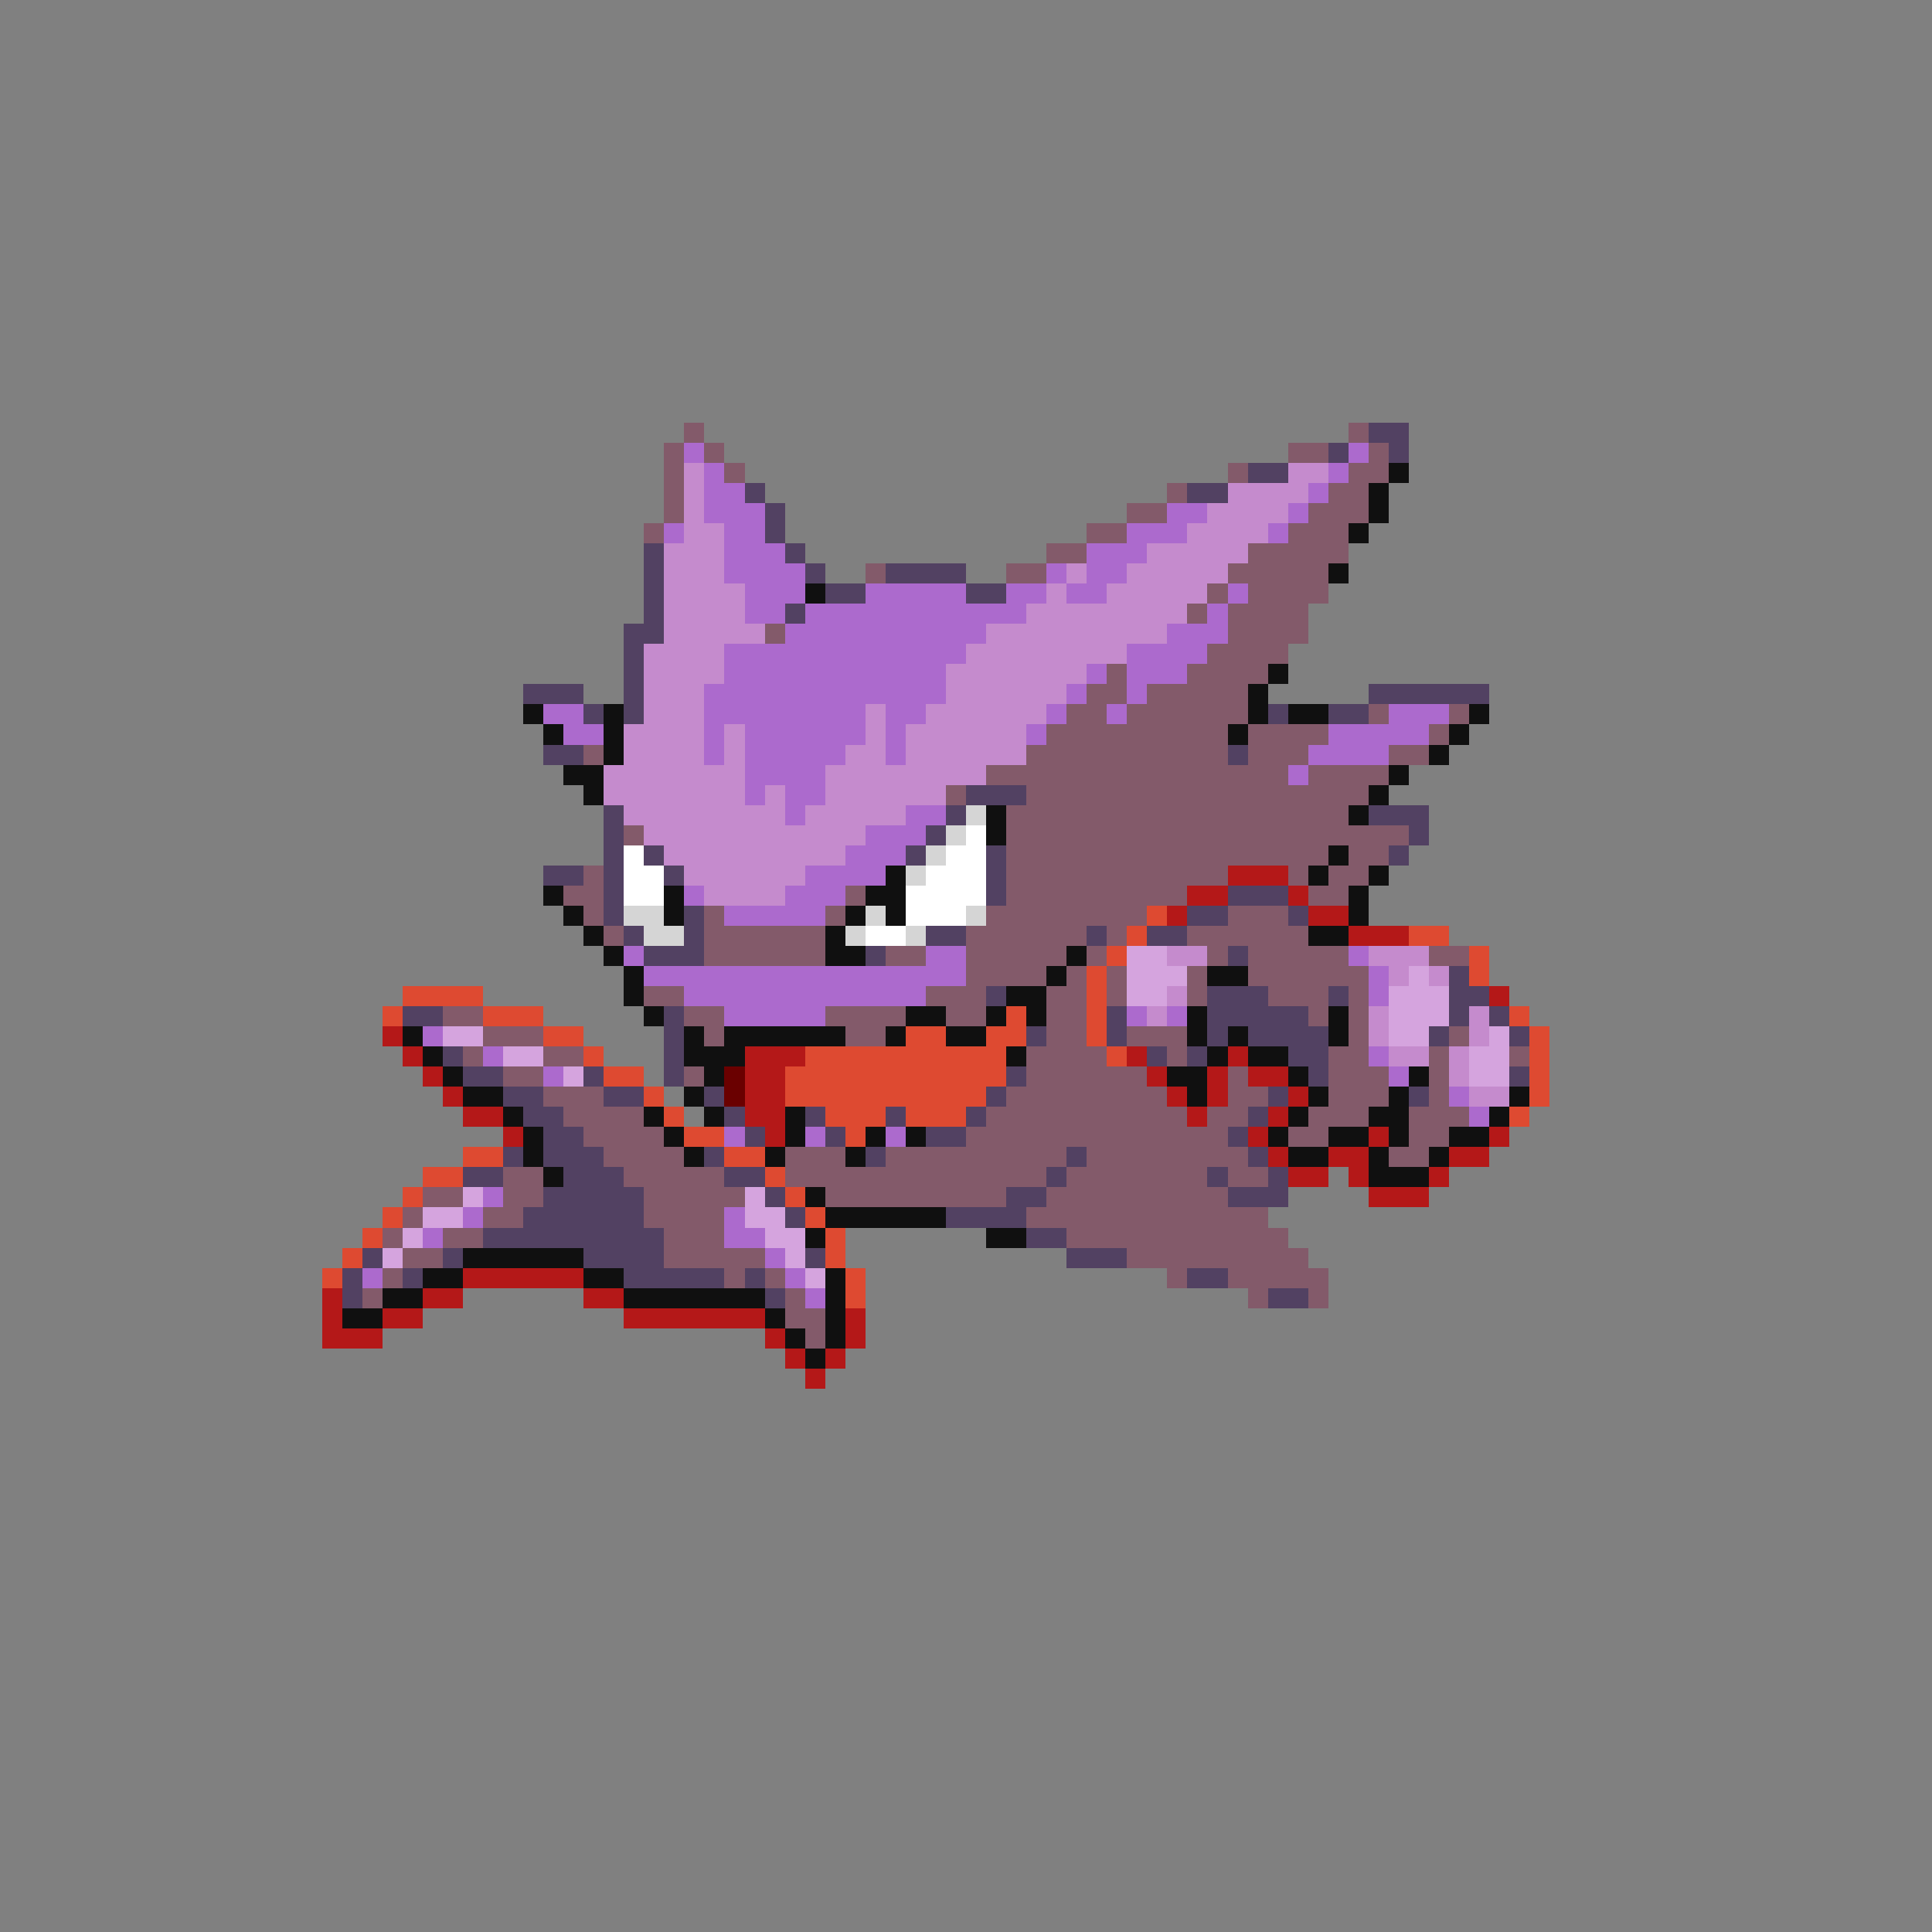 <svg xmlns="http://www.w3.org/2000/svg" viewBox="0 -0.5 96 96" shape-rendering="crispEdges">
<rect x="0" y="-0.5" width="96" height="96" fill="#808080" stroke="none"/>
<path stroke="#835a6a" d="M34 21h1M67 21h1M33 22h1M35 22h1M64 22h2M68 22h1M33 23h1M36 23h1M61 23h1M67 23h2M33 24h1M58 24h1M66 24h2M33 25h1M56 25h2M65 25h3M32 26h1M54 26h2M64 26h3M52 27h2M62 27h5M43 28h1M50 28h2M61 28h5M60 29h1M62 29h4M59 30h1M61 30h4M38 31h1M61 31h4M60 32h4M55 33h1M59 33h4M54 34h2M57 34h5M53 35h2M56 35h6M68 35h1M72 35h1M52 36h9M62 36h4M71 36h1M29 37h1M51 37h10M62 37h3M69 37h2M49 38h15M65 38h4M47 39h1M51 39h17M50 40h17M31 41h1M50 41h20M50 42h16M67 42h2M29 43h1M50 43h11M64 43h1M66 43h2M28 44h2M42 44h1M50 44h9M65 44h2M29 45h1M35 45h1M41 45h1M49 45h8M61 45h3M30 46h1M35 46h6M48 46h6M55 46h1M59 46h6M35 47h6M44 47h2M48 47h5M54 47h1M60 47h1M62 47h5M71 47h2M48 48h4M53 48h1M55 48h1M59 48h1M62 48h6M32 49h2M46 49h3M52 49h2M55 49h1M59 49h1M63 49h3M67 49h1M22 50h2M34 50h2M41 50h4M47 50h2M52 50h2M65 50h1M67 50h1M24 51h3M35 51h1M42 51h2M52 51h2M56 51h3M67 51h1M72 51h1M23 52h1M27 52h2M51 52h4M58 52h1M66 52h2M71 52h1M75 52h1M25 53h2M34 53h1M51 53h6M61 53h1M66 53h3M71 53h1M27 54h3M50 54h8M61 54h2M66 54h3M71 54h1M28 55h4M49 55h10M60 55h2M65 55h3M70 55h3M29 56h4M48 56h13M64 56h2M70 56h2M30 57h4M39 57h3M44 57h9M54 57h8M69 57h2M25 58h2M31 58h5M39 58h13M53 58h7M61 58h2M21 59h2M25 59h2M32 59h5M41 59h9M52 59h9M20 60h1M24 60h2M32 60h4M51 60h12M19 61h1M22 61h2M33 61h3M53 61h11M20 62h2M33 62h5M56 62h9M19 63h1M36 63h1M38 63h1M58 63h1M61 63h5M18 64h1M39 64h1M62 64h1M65 64h1M39 65h2M40 66h1" />
<path stroke="#524162" d="M68 21h2M66 22h1M69 22h1M62 23h2M37 24h1M59 24h2M38 25h1M38 26h1M32 27h1M39 27h1M32 28h1M40 28h1M44 28h4M32 29h1M41 29h2M48 29h2M32 30h1M39 30h1M31 31h2M31 32h1M31 33h1M26 34h3M31 34h1M68 34h6M29 35h1M31 35h1M63 35h1M66 35h2M27 37h2M61 37h1M48 39h3M30 40h1M47 40h1M68 40h3M30 41h1M46 41h1M70 41h1M30 42h1M32 42h1M45 42h1M49 42h1M69 42h1M27 43h2M30 43h1M33 43h1M49 43h1M30 44h1M49 44h1M61 44h3M30 45h1M34 45h1M59 45h2M64 45h1M31 46h1M34 46h1M46 46h2M54 46h1M57 46h2M32 47h3M43 47h1M61 47h1M72 48h1M49 49h1M60 49h3M66 49h1M72 49h2M20 50h2M33 50h1M55 50h1M60 50h5M72 50h1M74 50h1M33 51h1M51 51h1M55 51h1M60 51h1M62 51h4M71 51h1M75 51h1M22 52h1M33 52h1M57 52h1M59 52h1M64 52h2M23 53h2M29 53h1M33 53h1M50 53h1M65 53h1M75 53h1M25 54h2M30 54h2M35 54h1M49 54h1M63 54h1M70 54h1M26 55h2M36 55h1M40 55h1M44 55h1M48 55h1M62 55h1M27 56h2M37 56h1M41 56h1M46 56h2M61 56h1M25 57h1M27 57h3M35 57h1M43 57h1M53 57h1M62 57h1M23 58h2M28 58h3M36 58h2M52 58h1M60 58h1M63 58h1M27 59h5M38 59h1M50 59h2M61 59h3M26 60h6M39 60h1M47 60h4M24 61h9M51 61h2M18 62h1M22 62h1M29 62h4M40 62h1M53 62h3M17 63h1M20 63h1M31 63h5M37 63h1M59 63h2M17 64h1M38 64h1M63 64h2" />
<path stroke="#ac6acd" d="M34 22h1M67 22h1M35 23h1M66 23h1M35 24h2M65 24h1M35 25h3M58 25h2M64 25h1M33 26h1M36 26h2M56 26h3M63 26h1M36 27h3M54 27h3M36 28h4M52 28h1M54 28h2M37 29h3M43 29h5M50 29h2M53 29h2M61 29h1M37 30h2M40 30h11M60 30h1M39 31h10M58 31h3M36 32h12M56 32h4M36 33h11M54 33h1M56 33h3M35 34h12M53 34h1M56 34h1M27 35h2M35 35h8M44 35h2M52 35h1M55 35h1M69 35h3M28 36h2M35 36h1M37 36h6M44 36h1M51 36h1M66 36h5M35 37h1M37 37h5M44 37h1M65 37h4M37 38h4M64 38h1M37 39h1M39 39h2M39 40h1M45 40h2M43 41h3M42 42h3M40 43h4M34 44h1M39 44h3M36 45h5M31 47h1M46 47h2M67 47h1M32 48h16M68 48h1M34 49h12M68 49h1M36 50h5M56 50h1M58 50h1M21 51h1M24 52h1M68 52h1M27 53h1M69 53h1M72 54h1M73 55h1M36 56h1M40 56h1M44 56h1M24 59h1M23 60h1M36 60h1M21 61h1M36 61h2M38 62h1M18 63h1M39 63h1M40 64h1" />
<path stroke="#c58bcd" d="M34 23h1M64 23h2M34 24h1M61 24h4M34 25h1M60 25h4M34 26h2M59 26h4M33 27h3M57 27h5M33 28h3M53 28h1M56 28h5M33 29h4M52 29h1M55 29h5M33 30h4M51 30h8M33 31h5M49 31h9M32 32h4M48 32h8M32 33h4M47 33h7M32 34h3M47 34h6M32 35h3M43 35h1M46 35h6M31 36h4M36 36h1M43 36h1M45 36h6M31 37h4M36 37h1M42 37h2M45 37h6M30 38h7M41 38h8M30 39h7M38 39h1M41 39h6M31 40h8M40 40h5M32 41h11M33 42h9M34 43h6M35 44h4M58 47h2M68 47h3M69 48h1M71 48h1M58 49h1M57 50h1M68 50h1M73 50h1M68 51h1M73 51h1M69 52h2M72 52h1M72 53h1M73 54h2" />
<path stroke="#101010" d="M69 23h1M68 24h1M68 25h1M67 26h1M66 28h1M40 29h1M63 33h1M62 34h1M26 35h1M30 35h1M62 35h1M64 35h2M73 35h1M27 36h1M30 36h1M61 36h1M72 36h1M30 37h1M71 37h1M28 38h2M69 38h1M29 39h1M68 39h1M49 40h1M67 40h1M49 41h1M66 42h1M44 43h1M65 43h1M68 43h1M27 44h1M33 44h1M43 44h2M67 44h1M28 45h1M33 45h1M42 45h1M44 45h1M67 45h1M29 46h1M41 46h1M65 46h2M30 47h1M41 47h2M53 47h1M31 48h1M52 48h1M60 48h2M31 49h1M50 49h2M32 50h1M45 50h2M49 50h1M51 50h1M59 50h1M66 50h1M20 51h1M34 51h1M36 51h6M44 51h1M47 51h2M59 51h1M61 51h1M66 51h1M21 52h1M34 52h3M50 52h1M60 52h1M62 52h2M22 53h1M35 53h1M58 53h2M64 53h1M70 53h1M23 54h2M34 54h1M59 54h1M65 54h1M69 54h1M75 54h1M25 55h1M32 55h1M35 55h1M39 55h1M64 55h1M68 55h2M74 55h1M26 56h1M33 56h1M39 56h1M43 56h1M45 56h1M63 56h1M66 56h2M69 56h1M72 56h2M26 57h1M34 57h1M38 57h1M42 57h1M64 57h2M68 57h1M71 57h1M27 58h1M68 58h3M40 59h1M41 60h6M40 61h1M49 61h2M23 62h6M21 63h2M29 63h2M41 63h1M19 64h2M31 64h7M41 64h1M17 65h2M38 65h1M41 65h1M39 66h1M41 66h1M40 67h1" />
<path stroke="#d5d5d5" d="M48 40h1M47 41h1M46 42h1M45 43h1M31 45h2M43 45h1M48 45h1M32 46h2M42 46h1M45 46h1" />
<path stroke="#ffffff" d="M48 41h1M31 42h1M47 42h2M31 43h2M46 43h3M31 44h2M45 44h4M45 45h3M43 46h2" />
<path stroke="#b41818" d="M61 43h3M59 44h2M64 44h1M58 45h1M65 45h2M67 46h3M74 49h1M19 51h1M20 52h1M37 52h3M56 52h1M61 52h1M21 53h1M37 53h2M57 53h1M60 53h1M62 53h2M22 54h1M37 54h2M58 54h1M60 54h1M64 54h1M23 55h2M37 55h2M59 55h1M63 55h1M25 56h1M38 56h1M62 56h1M68 56h1M74 56h1M63 57h1M66 57h2M72 57h2M64 58h2M67 58h1M71 58h1M68 59h3M23 63h6M16 64h1M21 64h2M29 64h2M16 65h1M19 65h2M31 65h7M42 65h1M16 66h3M38 66h1M42 66h1M39 67h1M41 67h1M40 68h1" />
<path stroke="#de4a31" d="M57 45h1M56 46h1M70 46h2M55 47h1M73 47h1M54 48h1M73 48h1M20 49h4M54 49h1M19 50h1M24 50h3M50 50h1M54 50h1M75 50h1M27 51h2M45 51h2M49 51h2M54 51h1M76 51h1M29 52h1M40 52h10M55 52h1M76 52h1M30 53h2M39 53h11M76 53h1M32 54h1M39 54h10M76 54h1M33 55h1M41 55h3M45 55h3M75 55h1M34 56h2M42 56h1M23 57h2M36 57h2M21 58h2M38 58h1M20 59h1M39 59h1M19 60h1M40 60h1M18 61h1M41 61h1M17 62h1M41 62h1M16 63h1M42 63h1M42 64h1" />
<path stroke="#d5a4de" d="M56 47h2M56 48h3M70 48h1M56 49h2M69 49h3M69 50h3M22 51h2M69 51h2M74 51h1M25 52h2M73 52h2M28 53h1M73 53h2M23 59h1M37 59h1M21 60h2M37 60h2M20 61h1M38 61h2M19 62h1M39 62h1M40 63h1" />
<path stroke="#6a0000" d="M36 53h1M36 54h1" />
</svg>
